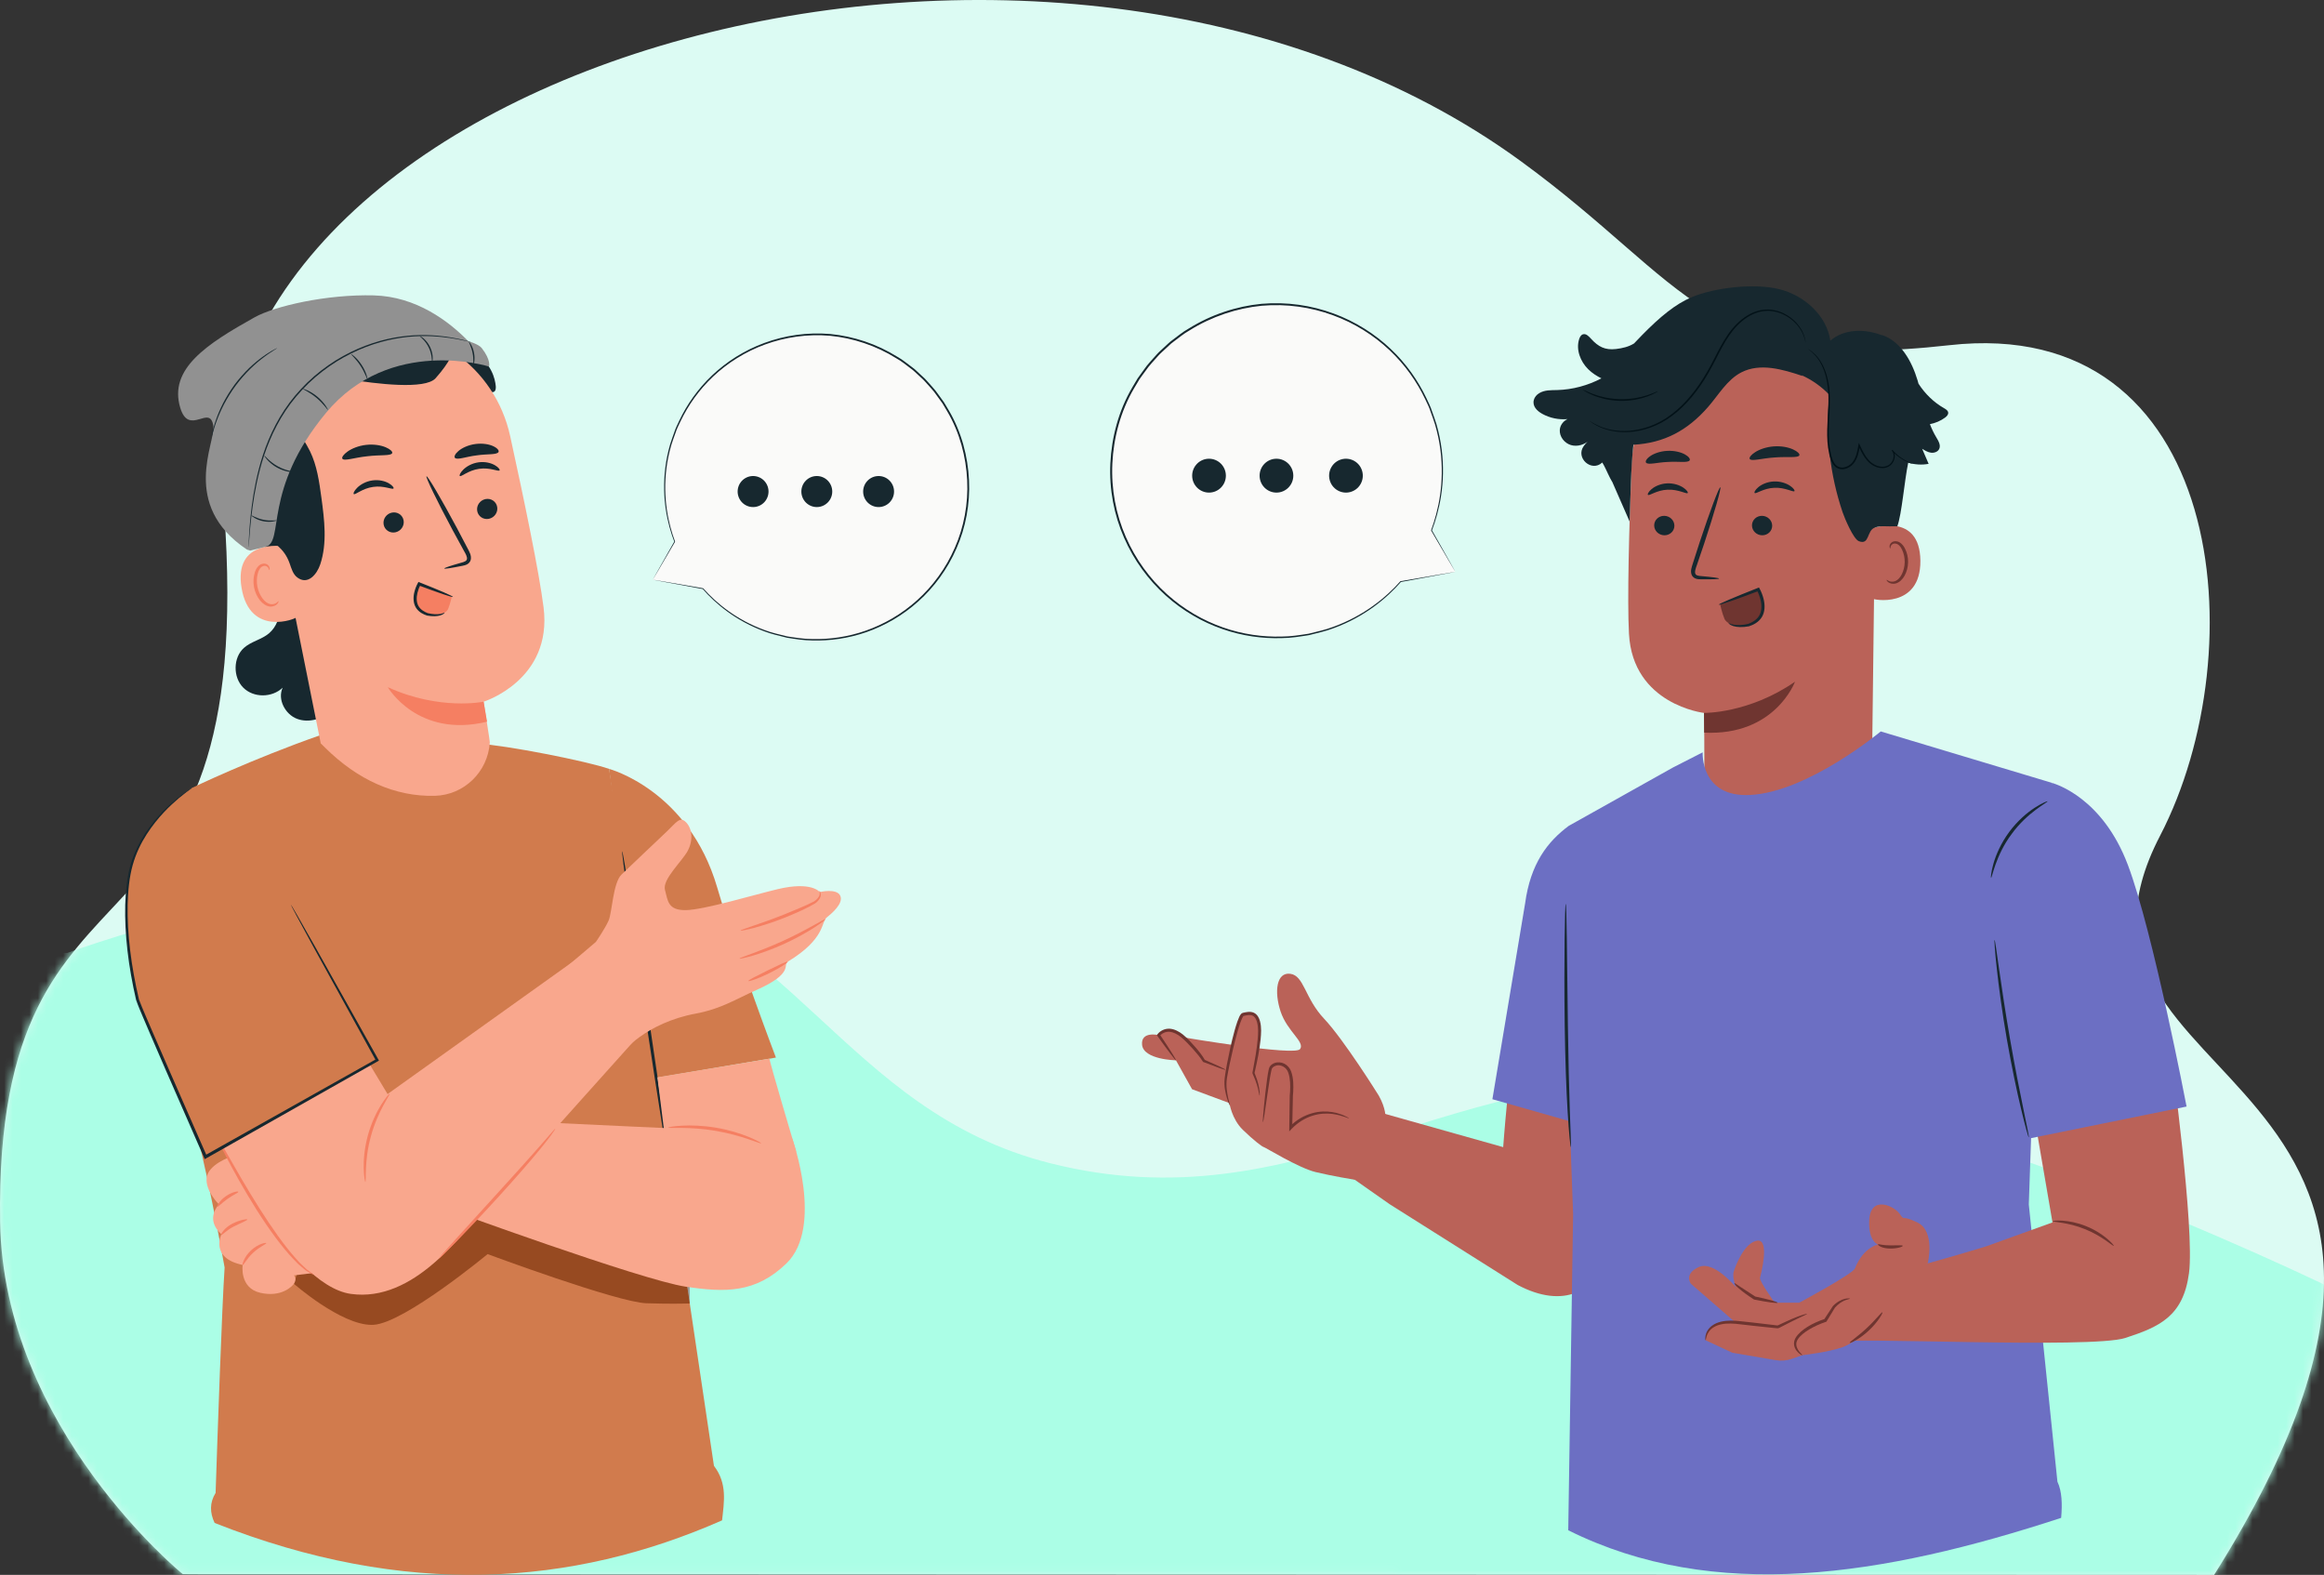 <svg width="276" height="187" viewBox="0 0 276 187" fill="none" xmlns="http://www.w3.org/2000/svg">
<rect x="0" y="0" width="276" height="187" fill="#333333" stroke="none"/>
<path d="M262.954 187L115.081 186.949L40.773 186.923L36.636 186.92L21.707 186.918C21.707 186.918 0.382 169.582 0.012 145.075C-0.716 96.785 30.893 118.536 26.599 60.336C22.68 7.229 125.059 -21.408 180.65 19.165C200.861 33.916 202.446 44.262 231.489 40.991C264.273 37.299 268.009 77.143 256.535 99.229C240.253 130.567 301.681 125.419 262.954 187Z" fill="#DCFBF3"/>
<mask id="mask0_4148_4220" style="mask-type:alpha" maskUnits="userSpaceOnUse" x="0" y="0" width="276" height="187">
<path d="M262.954 187L115.081 186.949L40.773 186.923L36.636 186.92L21.707 186.918C21.707 186.918 0.382 169.582 0.012 145.075C-0.716 96.785 30.893 118.536 26.599 60.336C22.68 7.229 125.059 -21.408 180.65 19.165C200.861 33.916 202.446 44.262 231.489 40.991C264.273 37.299 268.009 77.143 256.535 99.229C240.253 130.567 301.681 125.419 262.954 187Z" fill="#CEF7F3"/>
</mask>
<g mask="url(#mask0_4148_4220)">
<path d="M69 104.125C45.338 99.566 7.962 113.156 7.962 113.156H-5.308V187H279.185V154.062C279.185 154.062 234.394 131.69 203.285 128.562C172.536 125.472 154.7 145.673 124.731 138.125C100.013 131.9 94.029 108.947 69 104.125Z" fill="#ABFEE6"/>
</g>
<path d="M172.84 67.899L166.343 69.06C164.009 71.71 160.941 73.763 157.325 74.861C146.924 78.02 135.942 72.095 132.795 61.629C129.647 51.162 135.527 40.116 145.927 36.958C156.328 33.799 167.31 39.724 170.458 50.191C171.772 54.561 171.507 59.031 170.001 62.986L170.008 62.978L172.84 67.899Z" fill="#FAFAF9"/>
<path d="M172.84 67.899C172.84 67.899 172.785 67.794 172.667 67.584C172.545 67.365 172.368 67.051 172.137 66.64C171.659 65.796 170.958 64.558 170.049 62.953L169.984 62.935L169.968 62.949L169.961 62.958L170.047 63.005C170.937 60.682 171.709 57.356 171.22 53.405C171.098 52.423 170.891 51.41 170.597 50.382C170.449 49.868 170.245 49.362 170.067 48.837C169.904 48.306 169.648 47.803 169.404 47.286C168.424 45.223 167.016 43.189 165.154 41.429C163.299 39.67 160.994 38.19 158.371 37.226C155.752 36.26 152.814 35.818 149.825 36.076C146.843 36.367 143.831 37.351 141.142 39.031C140.445 39.413 139.84 39.94 139.193 40.412C138.863 40.642 138.592 40.945 138.288 41.209C137.998 41.489 137.679 41.743 137.411 42.047C136.882 42.661 136.295 43.233 135.838 43.917C135.599 44.25 135.348 44.576 135.116 44.915C134.905 45.269 134.693 45.624 134.482 45.979C132.843 48.762 132.018 51.921 131.869 55.01C131.72 58.108 132.309 61.161 133.495 63.848C134.667 66.545 136.401 68.882 138.439 70.711C140.476 72.544 142.807 73.872 145.176 74.694C147.547 75.519 149.952 75.839 152.198 75.771C153.326 75.766 154.405 75.579 155.446 75.417C156.468 75.154 157.468 74.946 158.384 74.588C162.084 73.23 164.703 71.019 166.381 69.094L166.351 69.111C168.468 68.719 170.094 68.417 171.2 68.212C171.738 68.111 172.148 68.034 172.432 67.98C172.706 67.928 172.84 67.899 172.84 67.899C172.84 67.899 172.69 67.92 172.407 67.967C172.119 68.015 171.704 68.087 171.158 68.179C170.057 68.368 168.439 68.646 166.333 69.009L166.304 69.025C164.619 70.926 162.006 73.107 158.33 74.439C157.42 74.789 156.426 74.991 155.413 75.249C154.38 75.406 153.311 75.588 152.193 75.588C149.967 75.648 147.587 75.326 145.241 74.503C142.899 73.684 140.595 72.365 138.583 70.548C136.572 68.737 134.861 66.423 133.705 63.757C132.536 61.098 131.956 58.08 132.105 55.02C132.254 51.969 133.069 48.848 134.689 46.099C134.898 45.747 135.106 45.397 135.315 45.047C135.544 44.712 135.792 44.39 136.029 44.062C136.479 43.385 137.061 42.821 137.583 42.213C137.848 41.913 138.162 41.662 138.448 41.386C138.749 41.124 139.016 40.825 139.341 40.598C139.982 40.132 140.578 39.609 141.267 39.232C143.922 37.571 146.898 36.596 149.846 36.304C152.8 36.046 155.704 36.479 158.296 37.43C160.893 38.378 163.177 39.838 165.018 41.575C166.865 43.312 168.265 45.323 169.243 47.364C169.487 47.876 169.742 48.374 169.905 48.899C170.084 49.419 170.288 49.919 170.436 50.429C170.732 51.447 170.943 52.451 171.066 53.425C171.569 57.342 170.822 60.651 169.956 62.969L169.984 63.032L170.041 63.015L170.047 63.006L169.966 63.002C170.889 64.581 171.602 65.799 172.088 66.63C172.33 67.041 172.515 67.355 172.644 67.573C172.77 67.787 172.84 67.899 172.84 67.899Z" fill="#17282F"/>
<path d="M145.585 56.482C145.585 55.371 144.689 54.47 143.584 54.47C142.479 54.47 141.583 55.371 141.583 56.482C141.583 57.592 142.479 58.492 143.584 58.492C144.689 58.492 145.585 57.592 145.585 56.482Z" fill="#17282F"/>
<path d="M153.593 56.482C153.593 55.371 152.697 54.47 151.591 54.47C150.487 54.47 149.591 55.371 149.591 56.482C149.591 57.592 150.487 58.492 151.591 58.492C152.697 58.492 153.593 57.592 153.593 56.482Z" fill="#17282F"/>
<path d="M161.58 57.487C162.133 56.525 161.805 55.295 160.847 54.74C159.89 54.185 158.666 54.514 158.114 55.476C157.562 56.438 157.889 57.668 158.847 58.223C159.803 58.778 161.027 58.449 161.58 57.487Z" fill="#17282F"/>
<path d="M222.307 91.863L222.737 56.471C223.129 47.67 218.36 40.105 209.595 39.955L208.784 39.988C200.625 40.328 194.089 46.904 193.77 55.104C193.472 62.734 193.24 71.168 193.458 75.246C193.91 83.687 202.369 84.652 202.369 84.652C202.388 84.652 202.421 89.79 202.416 92.271L200.442 98.066L207.357 96.373L222.307 91.863Z" fill="#BA6258"/>
<path d="M202.369 84.652C202.369 84.652 207.679 84.745 213.177 80.947C213.177 80.947 210.806 87.405 202.389 86.993L202.369 84.652Z" fill="#6F3530"/>
<path d="M196.453 62.391C196.457 63.028 196.998 63.551 197.66 63.56C198.322 63.568 198.857 63.058 198.852 62.42C198.849 61.783 198.309 61.26 197.647 61.251C196.984 61.243 196.45 61.753 196.453 62.391Z" fill="#17282F"/>
<path d="M195.71 58.76C195.865 58.911 196.747 58.197 198.038 58.147C199.328 58.078 200.303 58.706 200.437 58.541C200.502 58.469 200.339 58.19 199.914 57.906C199.496 57.622 198.79 57.358 197.986 57.395C197.182 57.434 196.518 57.759 196.141 58.08C195.757 58.402 195.634 58.692 195.71 58.76Z" fill="#17282F"/>
<path d="M208.066 62.391C208.07 63.029 208.61 63.551 209.274 63.56C209.935 63.568 210.47 63.058 210.466 62.42C210.462 61.783 209.921 61.26 209.26 61.251C208.597 61.243 208.062 61.753 208.066 62.391Z" fill="#17282F"/>
<path d="M208.382 58.535C208.537 58.687 209.42 57.973 210.71 57.922C212 57.854 212.975 58.482 213.109 58.317C213.175 58.244 213.013 57.966 212.586 57.682C212.168 57.397 211.463 57.134 210.658 57.17C209.854 57.209 209.19 57.534 208.813 57.855C208.43 58.178 208.306 58.468 208.382 58.535Z" fill="#17282F"/>
<path d="M204.159 68.7C204.162 68.626 203.353 68.52 202.046 68.407C201.715 68.387 201.4 68.334 201.335 68.11C201.247 67.874 201.371 67.511 201.515 67.119C201.792 66.304 202.082 65.45 202.386 64.554C203.593 60.905 204.452 57.91 204.305 57.862C204.158 57.814 203.062 60.734 201.855 64.383C201.565 65.283 201.289 66.141 201.025 66.96C200.916 67.343 200.719 67.779 200.907 68.269C201.006 68.512 201.256 68.682 201.47 68.731C201.684 68.787 201.869 68.783 202.033 68.786C203.345 68.802 204.157 68.774 204.159 68.7Z" fill="#17282F"/>
<path d="M207.797 54.493C207.986 54.817 209.225 54.416 210.749 54.32C212.272 54.193 213.555 54.408 213.696 54.06C213.756 53.895 213.486 53.608 212.938 53.361C212.395 53.115 211.567 52.938 210.653 53.005C209.741 53.073 208.947 53.367 208.445 53.69C207.938 54.014 207.713 54.338 207.797 54.493Z" fill="#17282F"/>
<path d="M195.494 54.946C195.771 55.234 196.815 54.9 198.079 54.852C199.342 54.767 200.421 54.988 200.659 54.673C200.763 54.52 200.587 54.229 200.112 53.963C199.643 53.697 198.866 53.49 197.996 53.536C197.128 53.582 196.382 53.869 195.95 54.183C195.511 54.498 195.372 54.805 195.494 54.946Z" fill="#17282F"/>
<path d="M222.308 62.753C222.448 62.684 228.012 60.797 228.065 66.579C228.119 72.36 222.332 71.222 222.321 71.056C222.309 70.89 222.308 62.753 222.308 62.753Z" fill="#BA6258"/>
<path d="M224.058 68.85C224.083 68.831 224.159 68.919 224.329 68.996C224.495 69.07 224.779 69.119 225.078 69.004C225.684 68.774 226.186 67.799 226.205 66.757C226.214 66.231 226.1 65.731 225.911 65.318C225.731 64.896 225.456 64.604 225.15 64.552C224.845 64.484 224.63 64.67 224.561 64.833C224.485 64.996 224.523 65.111 224.492 65.121C224.477 65.135 224.368 65.025 224.412 64.786C224.435 64.671 224.501 64.533 224.635 64.422C224.772 64.308 224.975 64.248 225.188 64.269C225.632 64.296 226.035 64.702 226.243 65.156C226.476 65.611 226.617 66.172 226.606 66.764C226.58 67.93 225.996 69.025 225.167 69.274C224.763 69.385 224.425 69.265 224.249 69.13C224.069 68.989 224.038 68.86 224.058 68.85Z" fill="#6F3530"/>
<path d="M182.158 47.497C182.245 47.156 182.489 46.873 182.789 46.691C183.444 46.291 184.203 46.335 184.937 46.315C186.762 46.264 188.568 45.775 190.186 44.926C189.615 44.644 189.081 44.298 188.625 43.851C187.685 42.93 187.135 41.508 187.546 40.255C187.623 40.019 187.756 39.773 187.991 39.697C188.363 39.578 188.695 39.943 188.959 40.232C189.826 41.185 190.622 41.588 191.899 41.444C192.692 41.355 193.459 41.167 194.079 40.769L194.15 40.688C194.445 40.374 194.734 40.075 195.019 39.784L195.021 39.782L195.02 39.783C197.16 37.601 199.004 36.085 200.911 35.288C203.708 34.119 208.4 33.605 211.337 34.344C214.275 35.083 216.931 37.441 217.373 40.451C218.999 39.037 221.465 39.02 223.474 39.805L223.525 39.783C225.761 40.556 227.054 42.907 227.737 45.182C227.774 45.307 227.807 45.432 227.842 45.558C228.609 46.749 229.644 47.766 230.873 48.466C231.09 48.59 231.338 48.742 231.368 48.99C231.396 49.236 231.191 49.443 230.992 49.59C230.462 49.98 229.843 50.241 229.198 50.364C229.407 50.904 229.652 51.428 229.954 51.928C230.21 52.354 230.515 52.863 230.3 53.311C230.134 53.657 229.7 53.803 229.321 53.753C228.942 53.7 228.605 53.494 228.279 53.293C228.534 53.888 228.789 54.483 229.045 55.078C228.241 55.228 227.405 55.173 226.62 54.943C226.171 57.084 225.86 61.041 225.329 62.494C223.803 62.539 223.429 62.376 222.662 62.642C221.67 62.986 222.07 64.754 220.767 64.265C220.105 64.016 219.064 61.513 218.835 60.841C217.318 56.374 216.778 51.577 217.254 46.883C216.32 45.905 215.197 45.109 213.967 44.555L214.067 44.644C211.706 43.85 209.036 43.073 206.817 44.208C205.095 45.089 204.098 46.905 202.82 48.361C200.398 51.119 197.637 52.608 193.983 52.809C193.681 55.365 193.631 59.54 193.533 61.923L191.456 57.179L191.455 57.198C191.288 56.92 191.149 56.64 191.016 56.36L190.97 56.275V56.264C190.758 55.814 190.555 55.362 190.288 54.917L190.266 54.938C188.995 56.09 187.083 54.371 188.08 52.973C188.277 52.695 188.515 52.447 188.788 52.241C188.207 52.801 187.335 53.077 186.563 52.848C185.79 52.618 185.184 51.844 185.242 51.036C185.282 50.485 185.667 49.988 186.16 49.766C185.123 49.858 184.06 49.643 183.15 49.135C182.554 48.801 181.965 48.249 182.158 47.497Z" fill="#17282F"/>
<path d="M214.734 41.453C214.717 41.475 215.089 41.672 215.587 42.219C216.081 42.764 216.639 43.715 216.911 45.014C217.051 45.659 217.142 46.383 217.151 47.162C217.163 47.941 217.111 48.777 217.061 49.657C217.015 50.536 216.962 51.466 217.029 52.432C217.063 52.914 217.126 53.404 217.236 53.893C217.348 54.374 217.479 54.896 217.846 55.307C218.138 55.641 218.622 55.786 219.038 55.694C219.459 55.615 219.83 55.386 220.101 55.075C220.635 54.434 220.762 53.626 220.888 52.915L220.711 52.938C221.007 53.573 221.311 54.2 221.756 54.699C222.193 55.201 222.796 55.529 223.404 55.577C223.707 55.601 224.012 55.548 224.271 55.414C224.534 55.281 224.724 55.058 224.853 54.824C224.977 54.584 225.04 54.323 225.024 54.071C225.006 53.82 224.907 53.584 224.746 53.417L224.658 53.497C225.315 54.233 226.006 54.625 226.482 54.84C226.722 54.948 226.915 55.012 227.044 55.053C227.176 55.091 227.244 55.106 227.246 55.101C227.248 55.095 227.182 55.069 227.055 55.022C226.93 54.971 226.743 54.898 226.509 54.782C226.047 54.551 225.378 54.149 224.748 53.418L224.659 53.499C224.946 53.798 224.968 54.327 224.729 54.756C224.609 54.967 224.434 55.166 224.202 55.279C223.971 55.395 223.694 55.442 223.417 55.416C222.858 55.367 222.297 55.059 221.887 54.582C221.467 54.106 221.173 53.494 220.881 52.859L220.757 52.589L220.704 52.883C220.578 53.593 220.443 54.369 219.955 54.947C219.713 55.225 219.372 55.432 219.004 55.501C218.636 55.577 218.245 55.459 217.99 55.172C217.67 54.817 217.534 54.323 217.426 53.85C217.319 53.372 217.256 52.893 217.222 52.418C217.153 51.469 217.2 50.546 217.242 49.666C217.287 48.787 217.334 47.948 217.314 47.158C217.298 46.37 217.198 45.637 217.047 44.983C216.753 43.667 216.163 42.704 215.644 42.167C215.119 41.627 214.734 41.453 214.734 41.453Z" fill="#021117"/>
<path d="M188.781 49.984L188.849 50.041C188.906 50.082 188.976 50.132 189.061 50.192C189.153 50.26 189.271 50.34 189.42 50.419C189.566 50.501 189.733 50.601 189.935 50.683C190.721 51.048 191.98 51.405 193.547 51.294C195.099 51.188 196.957 50.614 198.607 49.35C200.275 48.115 201.731 46.307 202.915 44.243C203.516 43.212 204.003 42.156 204.542 41.179C205.078 40.202 205.672 39.298 206.394 38.582C207.109 37.862 207.942 37.325 208.804 37.074C209.233 36.94 209.667 36.907 210.081 36.911C210.497 36.928 210.892 37.009 211.255 37.124C211.984 37.36 212.574 37.757 213.023 38.166C213.473 38.579 213.777 39.017 213.987 39.394C214.379 40.167 214.406 40.667 214.436 40.658L214.429 40.569C214.417 40.499 214.403 40.414 214.386 40.31C214.342 40.084 214.241 39.757 214.055 39.358C213.852 38.97 213.551 38.515 213.098 38.085C212.646 37.658 212.047 37.243 211.299 36.992C210.925 36.868 210.519 36.781 210.088 36.759C209.659 36.749 209.204 36.782 208.759 36.916C207.864 37.17 207.001 37.719 206.267 38.452C205.523 39.182 204.916 40.102 204.373 41.085C203.828 42.069 203.34 43.122 202.745 44.144C201.57 46.193 200.135 47.98 198.499 49.203C196.879 50.456 195.065 51.031 193.536 51.154C191.996 51.281 190.753 50.951 189.966 50.613C189.174 50.268 188.796 49.959 188.781 49.984Z" fill="#021117"/>
<path d="M187.972 46.274C187.966 46.286 188.074 46.36 188.277 46.482C188.478 46.608 188.785 46.764 189.176 46.928C189.567 47.096 190.05 47.251 190.598 47.379C191.146 47.497 191.761 47.583 192.41 47.6C193.06 47.61 193.678 47.55 194.231 47.455C194.784 47.349 195.272 47.214 195.67 47.063C196.067 46.915 196.381 46.773 196.586 46.654C196.794 46.54 196.905 46.472 196.899 46.46C196.882 46.426 196.42 46.672 195.625 46.931C195.228 47.063 194.744 47.182 194.2 47.275C193.656 47.358 193.051 47.412 192.414 47.402C191.778 47.386 191.176 47.307 190.635 47.201C190.097 47.084 189.617 46.947 189.227 46.798C188.442 46.506 187.99 46.241 187.972 46.274Z" fill="#021117"/>
<path d="M204.28 71.736C204.381 71.736 208.815 69.992 208.815 69.992C208.815 69.992 210.101 72.569 208.546 73.754C206.991 74.939 205.103 74.192 204.802 73.485C204.5 72.779 204.28 71.736 204.28 71.736Z" fill="#6F3530"/>
<path d="M205.279 73.981C205.303 73.948 205.489 74.112 205.902 74.179C206.305 74.255 206.926 74.245 207.636 74.076L207.625 74.08C208.091 73.898 208.614 73.619 208.921 73.109C209.227 72.603 209.255 71.905 209.085 71.231C208.987 70.825 208.835 70.427 208.655 70.084L208.881 70.165C207.536 70.674 206.352 71.105 205.5 71.398C204.648 71.691 204.129 71.846 204.113 71.804C204.096 71.761 204.586 71.527 205.414 71.173C206.243 70.819 207.41 70.345 208.749 69.819L208.899 69.76L208.975 69.9C209.185 70.288 209.341 70.697 209.45 71.143C209.634 71.87 209.608 72.685 209.225 73.295C208.837 73.905 208.225 74.194 207.717 74.364L207.71 74.367L207.705 74.367C206.936 74.513 206.292 74.477 205.861 74.344C205.425 74.218 205.261 73.991 205.279 73.981Z" fill="#17282F"/>
<path d="M165.058 143.004L180.239 152.578C185.709 155.48 189.667 153.38 190.985 148.73L190.846 131.696C190.846 131.696 181.213 126.541 179.741 126.317C179.253 126.242 178.52 136.212 178.52 136.212L163.905 132.099L160.212 139.607L165.058 143.004Z" fill="#BA6258"/>
<path d="M163.741 130.091C163.646 129.927 159.563 123.409 157.253 120.966C154.943 118.522 154.883 115.852 153.242 115.63C151.601 115.407 151.297 117.728 152.086 120.11C152.877 122.492 155.004 123.714 154.396 124.569C153.788 125.424 140.633 123.193 140.633 123.193C140.633 123.193 138.931 121.446 137.594 122.912C137.594 122.912 135.473 122.404 135.635 124.06C135.809 125.833 139.66 125.905 139.66 125.905L141.569 129.335L146.009 130.983C146.009 130.983 146.279 132.876 147.602 134.159C148.926 135.442 149.899 136.168 150.081 136.202C150.263 136.236 154.214 138.679 156.22 139.168C158.225 139.656 160.9 140.084 160.9 140.084L164.546 132.754C164.546 132.754 164.623 131.635 163.741 130.091Z" fill="#BA6258"/>
<path d="M146.058 131.232C146.058 131.232 145.399 129.578 145.559 128.177C145.717 126.776 147.032 120.573 147.629 120.453C148.226 120.333 149.262 119.973 149.54 121.653C149.819 123.335 148.864 127.309 148.864 127.403C148.864 127.497 149.483 128.618 149.592 130.098" fill="#BA6258"/>
<path d="M149.591 130.098C149.56 130.101 149.531 129.786 149.394 129.238C149.326 128.964 149.228 128.634 149.086 128.261C149.015 128.074 148.932 127.878 148.838 127.67L148.766 127.505C148.721 127.429 148.754 127.297 148.762 127.262C148.784 127.142 148.808 127.02 148.832 126.895C149.021 125.898 149.246 124.706 149.365 123.378C149.416 122.718 149.465 122.008 149.282 121.347C149.189 121.022 149.023 120.714 148.749 120.595C148.472 120.469 148.115 120.538 147.739 120.623C147.669 120.591 147.583 120.773 147.503 120.93C147.427 121.094 147.36 121.268 147.299 121.443C147.175 121.794 147.068 122.148 146.968 122.497C146.768 123.198 146.598 123.881 146.442 124.534C146.135 125.84 145.878 127.026 145.712 128.022C145.56 129.003 145.751 129.823 145.86 130.371C145.984 130.923 146.083 131.222 146.057 131.232C146.034 131.241 145.889 130.957 145.719 130.408C145.566 129.863 145.324 129.036 145.449 127.985C145.583 126.966 145.814 125.775 146.104 124.456C146.252 123.797 146.417 123.107 146.614 122.397C146.713 122.041 146.82 121.681 146.946 121.318C147.01 121.135 147.079 120.953 147.164 120.769C147.207 120.677 147.252 120.585 147.319 120.489L147.449 120.339L147.592 120.268L147.662 120.253C148.026 120.176 148.469 120.063 148.9 120.251C149.334 120.449 149.533 120.88 149.635 121.244C149.837 122.005 149.769 122.738 149.711 123.41C149.569 124.763 149.315 125.955 149.092 126.95C149.064 127.074 149.036 127.195 149.009 127.313C148.997 127.394 148.979 127.385 148.997 127.418L149.058 127.576C149.145 127.789 149.22 127.996 149.284 128.19C149.41 128.58 149.49 128.924 149.537 129.208C149.633 129.777 149.612 130.097 149.591 130.098Z" fill="#6F3530"/>
<path d="M160.212 132.78C160.187 132.847 159.49 132.444 158.193 132.263C157.548 132.19 156.748 132.206 155.898 132.474C155.054 132.727 154.151 133.255 153.424 134.016L153.109 134.344L153.115 133.897C153.133 132.716 153.151 131.432 153.171 130.088V130.084L153.172 130.069C153.183 129.938 153.195 129.797 153.206 129.656C153.25 128.864 153.235 128.058 153.001 127.382C152.794 126.716 152.06 126.334 151.479 126.554C151.337 126.604 151.209 126.685 151.123 126.786C151.035 126.875 151.014 127.017 150.972 127.181C150.9 127.499 150.848 127.82 150.796 128.127C150.703 128.74 150.616 129.314 150.534 129.849C150.388 130.846 150.266 131.683 150.167 132.349C150.076 132.938 150.008 133.267 149.978 133.26C149.957 133.254 149.975 132.928 150.022 132.332C150.071 131.736 150.152 130.876 150.271 129.815C150.331 129.284 150.4 128.703 150.488 128.079C150.534 127.767 150.58 127.445 150.649 127.109C150.664 127.026 150.691 126.937 150.713 126.849C150.742 126.751 150.797 126.65 150.863 126.569C150.997 126.406 151.174 126.297 151.362 126.226C151.739 126.089 152.179 126.119 152.549 126.313C152.912 126.506 153.213 126.855 153.346 127.251C153.618 128.032 153.623 128.854 153.582 129.68C153.569 129.829 153.557 129.977 153.546 130.114L153.547 130.095C153.518 131.438 153.491 132.722 153.466 133.903L153.159 133.785C153.969 132.957 154.91 132.442 155.813 132.19C156.717 131.929 157.558 131.942 158.223 132.05C158.557 132.106 158.851 132.172 159.099 132.267C159.352 132.343 159.56 132.423 159.722 132.51C160.05 132.668 160.221 132.761 160.212 132.78Z" fill="#6F3530"/>
<path d="M145.533 127.02C145.51 127.078 144.486 126.716 142.916 126.107L142.871 126.09L142.839 126.036C142.569 125.593 142.166 125.109 141.729 124.616C141.284 124.131 140.797 123.586 140.246 123.136C139.823 122.798 139.349 122.553 138.882 122.516C138.421 122.483 137.978 122.706 137.73 123.009L137.731 122.817C138.334 123.718 138.831 124.48 139.171 125.022C139.51 125.563 139.69 125.884 139.661 125.905C139.631 125.926 139.394 125.643 139.009 125.134C138.623 124.626 138.086 123.891 137.457 123.007L137.387 122.909L137.459 122.814C137.778 122.395 138.314 122.124 138.902 122.149C139.483 122.188 140.021 122.476 140.477 122.838C141.081 123.333 141.547 123.872 141.997 124.379C142.437 124.897 142.822 125.381 143.108 125.896L143.031 125.825C144.575 126.498 145.557 126.962 145.533 127.02Z" fill="#6F3530"/>
<path d="M186.302 98.066C183.795 99.93 181.762 102.532 181.119 107.298L177.238 130.524L188.289 133.669L192.115 107.267L186.302 98.066Z" fill="#6C6FC3"/>
<path d="M198.674 91.14L186.302 98.066C185.262 105.003 186.824 144.16 186.824 144.16L186.246 181.706C203.592 190.333 223.584 187.177 244.784 180.233C244.925 178.607 244.89 177.098 244.34 175.932L240.942 143.02C240.942 143.02 241.819 117.584 241.819 117.108C241.819 116.632 243.716 92.965 243.716 92.965L223.358 86.852C223.358 86.852 214.726 94.051 207.839 94.397C201.9 94.694 202.213 89.333 202.213 89.333L198.674 91.14Z" fill="#6C6FC3"/>
<path d="M185.945 107.325C185.971 107.325 185.996 107.73 186.019 108.461C186.035 109.26 186.055 110.302 186.081 111.558C186.112 114.237 186.156 117.816 186.203 121.771C186.26 125.76 186.345 129.369 186.437 131.981C186.481 133.235 186.518 134.276 186.546 135.074C186.572 135.805 186.575 136.209 186.549 136.212C186.523 136.213 186.471 135.812 186.401 135.083C186.331 134.355 186.247 133.299 186.171 131.993C186.011 129.382 185.884 125.768 185.827 121.776C185.771 117.785 185.785 114.173 185.814 111.558C185.838 110.302 185.858 109.26 185.872 108.461C185.894 107.73 185.919 107.325 185.945 107.325Z" fill="#17282F"/>
<path d="M220.293 150.617C220.032 151.283 213.671 154.688 213.671 154.688H210.771C210.771 154.688 208.91 152.103 209.019 151.717C209.129 151.333 210.224 147.098 208.692 147.317C207.159 147.537 206.119 150.279 205.9 150.998C205.681 151.717 206.174 152.872 206.174 152.872C206.174 152.872 203.547 149.628 201.741 150.453C199.935 151.278 200.81 152.433 200.81 152.433L206.064 156.997C206.064 156.997 202.507 156.558 202.562 159.143L205.736 160.627L210.912 161.51C211.538 161.616 212.18 161.563 212.78 161.356L214.046 160.917C214.046 160.917 217.119 160.572 218.816 159.968C220.513 159.363 222.293 157.378 222.293 157.378L228.94 150.013C228.94 150.013 229.871 146.217 227.737 145.173C225.602 144.128 226.314 145.117 225.602 144.128C224.891 143.137 222.134 141.918 221.99 144.898C221.879 147.206 222.866 147.758 223.03 147.758C223.194 147.758 221.333 147.978 220.293 150.617Z" fill="#BA6258"/>
<path d="M211.118 154.688C211.097 154.788 209.864 154.621 208.342 154.314L208.307 154.306L208.278 154.287L208.198 154.235C206.858 153.372 205.845 152.483 205.994 152.348C206.025 152.342 206.251 152.524 206.697 152.808C207.306 153.204 207.837 153.549 208.403 153.918L208.481 153.97L208.417 153.943C209.938 154.258 211.138 154.588 211.118 154.688Z" fill="#6F3530"/>
<path d="M219.708 154.203C219.71 154.242 219.492 154.259 219.144 154.39C218.805 154.524 218.323 154.803 217.911 155.282L217.924 155.266C217.616 155.77 217.285 156.312 216.937 156.884L216.903 156.94L216.835 156.963C216.498 157.074 216.137 157.216 215.783 157.378C215.135 157.672 214.548 158.017 214.083 158.406C213.616 158.795 213.284 159.239 213.331 159.672C213.361 160.099 213.616 160.41 213.777 160.603C213.95 160.797 214.061 160.895 214.046 160.917C214.033 160.938 213.891 160.881 213.675 160.709C213.477 160.535 213.15 160.237 213.067 159.699C213.03 159.435 213.088 159.126 213.244 158.861C213.404 158.597 213.613 158.362 213.856 158.144C214.344 157.708 214.956 157.339 215.628 157.034C215.998 156.865 216.362 156.723 216.729 156.609L216.627 156.687C216.994 156.127 217.342 155.595 217.666 155.101L217.674 155.089L217.677 155.085C218.173 154.565 218.706 154.32 219.092 154.223C219.483 154.134 219.709 154.179 219.708 154.203Z" fill="#6F3530"/>
<path d="M223.03 147.758C223.06 147.709 223.219 147.758 223.472 147.801C223.728 147.844 224.083 147.876 224.484 147.878C225.287 147.887 225.953 147.826 225.974 147.931C225.996 148.029 225.338 148.264 224.48 148.256C224.053 148.253 223.661 148.174 223.396 148.057C223.129 147.937 223.004 147.797 223.03 147.758Z" fill="#6F3530"/>
<path d="M228.94 150.013C228.94 150.013 232.365 149.071 235.895 147.987L243.756 145.152L241.315 130.951L257.823 125.142C257.823 125.142 260.664 145.886 259.967 151.166C259.285 156.331 256.421 157.557 252.408 158.87C248.395 160.183 219.02 158.719 218.61 159.354C218.198 159.99 222.612 153.518 222.612 153.518L228.94 150.013Z" fill="#BA6258"/>
<path d="M223.556 155.826C223.641 155.875 223.047 156.963 221.941 157.989C220.84 159.022 219.716 159.534 219.674 159.447C219.619 159.35 220.623 158.709 221.685 157.711C222.754 156.722 223.465 155.764 223.556 155.826Z" fill="#6F3530"/>
<path d="M251.032 147.931C250.955 148.022 249.648 146.757 247.615 145.951C245.592 145.119 243.779 145.123 243.786 145.004C243.763 144.914 245.648 144.737 247.755 145.601C249.871 146.443 251.109 147.882 251.032 147.931Z" fill="#6F3530"/>
<path d="M214.606 156.013C214.623 156.064 213.919 156.344 212.826 156.895C212.543 157.04 212.245 157.191 211.933 157.35C211.77 157.433 211.603 157.518 211.434 157.605L211.299 157.67L211.223 157.703L211.091 157.726L210.792 157.697C209.967 157.61 209.085 157.517 208.159 157.42C207.693 157.367 207.238 157.315 206.796 157.265C206.355 157.209 205.931 157.159 205.541 157.158C204.754 157.144 204.037 157.275 203.544 157.584C203.035 157.875 202.8 158.322 202.694 158.631C202.592 158.949 202.589 159.142 202.562 159.143C202.538 159.146 202.488 158.949 202.553 158.594C202.619 158.252 202.845 157.72 203.4 157.36C203.94 156.981 204.713 156.815 205.542 156.81C205.965 156.802 206.388 156.846 206.824 156.896C207.264 156.944 207.715 156.992 208.179 157.042C209.099 157.15 209.975 157.253 210.793 157.349L211.091 157.386C211.073 157.407 211.225 157.334 211.291 157.305C211.463 157.225 211.632 157.145 211.797 157.069C212.117 156.923 212.423 156.785 212.714 156.653C213.847 156.159 214.592 155.965 214.606 156.013Z" fill="#6F3530"/>
<path d="M243.716 92.965C244.191 93.124 249.704 94.757 252.707 102.699C255.71 110.641 259.679 131.393 259.679 131.393L240.851 135.215L238.026 109.503L243.716 92.965Z" fill="#6C6FC3"/>
<path d="M236.876 111.613C236.902 111.611 236.964 111.939 237.052 112.535C237.148 113.206 237.269 114.052 237.413 115.059C237.714 117.191 238.151 120.131 238.711 123.367C239.273 126.602 239.852 129.518 240.286 131.627C240.49 132.623 240.661 133.46 240.797 134.125C240.914 134.715 240.966 135.045 240.942 135.051C240.917 135.057 240.815 134.739 240.654 134.158C240.492 133.578 240.277 132.732 240.026 131.685C239.525 129.588 238.904 126.674 238.34 123.431C237.779 120.189 237.383 117.236 237.149 115.093C237.032 114.021 236.949 113.153 236.907 112.551C236.863 111.949 236.85 111.616 236.876 111.613Z" fill="#17282F"/>
<path d="M243.171 95.146C243.248 95.249 240.81 96.41 238.912 99.02C236.976 101.603 236.577 104.284 236.456 104.24C236.416 104.235 236.454 103.568 236.748 102.535C237.039 101.504 237.636 100.12 238.61 98.795C239.589 97.474 240.734 96.499 241.632 95.921C242.531 95.338 243.155 95.109 243.171 95.146Z" fill="#17282F"/>
<path d="M77.527 68.832L83.483 69.897C85.622 72.326 88.434 74.208 91.749 75.215C101.282 78.11 111.349 72.679 114.234 63.085C117.119 53.491 111.729 43.367 102.195 40.471C92.663 37.576 82.596 43.007 79.711 52.601C78.506 56.607 78.749 60.704 80.129 64.33L80.124 64.322L77.527 68.832Z" fill="#FAFAF9"/>
<path d="M77.527 68.832C77.527 68.832 77.577 68.737 77.686 68.543C77.798 68.343 77.96 68.055 78.171 67.679C78.61 66.905 79.252 65.77 80.085 64.299L80.145 64.282L80.16 64.296L80.165 64.304L80.088 64.346C79.272 62.217 78.563 59.169 79.013 55.548C79.123 54.647 79.314 53.718 79.583 52.776C79.719 52.305 79.906 51.842 80.069 51.361C80.219 50.874 80.453 50.413 80.677 49.938C81.575 48.047 82.866 46.183 84.572 44.57C86.273 42.957 88.385 41.601 90.79 40.718C93.19 39.832 95.883 39.427 98.623 39.663C101.356 39.93 104.117 40.832 106.582 42.372C107.221 42.722 107.776 43.206 108.369 43.638C108.672 43.849 108.919 44.126 109.198 44.369C109.464 44.626 109.755 44.858 110.001 45.136C110.486 45.699 111.025 46.224 111.443 46.851C111.663 47.156 111.893 47.455 112.106 47.765C112.299 48.09 112.492 48.415 112.686 48.741C114.188 51.291 114.945 54.187 115.081 57.019C115.218 59.858 114.678 62.656 113.591 65.12C112.517 67.592 110.927 69.734 109.06 71.41C107.193 73.09 105.056 74.308 102.885 75.061C100.711 75.818 98.507 76.11 96.448 76.048C95.414 76.044 94.425 75.872 93.47 75.724C92.534 75.483 91.618 75.292 90.778 74.964C87.386 73.719 84.985 71.692 83.447 69.928L83.474 69.944C81.534 69.584 80.043 69.308 79.031 69.12C78.537 69.027 78.161 68.956 77.901 68.906C77.649 68.859 77.527 68.832 77.527 68.832C77.527 68.832 77.665 68.852 77.924 68.895C78.187 68.94 78.569 69.004 79.07 69.089C80.077 69.263 81.56 69.517 83.491 69.85L83.518 69.865C85.062 71.607 87.458 73.606 90.828 74.827C91.662 75.149 92.572 75.334 93.501 75.57C94.448 75.713 95.428 75.88 96.453 75.881C98.493 75.936 100.674 75.64 102.824 74.885C104.971 74.135 107.083 72.926 108.927 71.261C110.771 69.601 112.339 67.48 113.398 65.036C114.471 62.599 115.002 59.832 114.865 57.028C114.728 54.231 113.981 51.37 112.497 48.851C112.305 48.529 112.114 48.207 111.923 47.886C111.713 47.579 111.486 47.284 111.269 46.983C110.856 46.363 110.323 45.845 109.845 45.289C109.601 45.013 109.313 44.784 109.051 44.531C108.776 44.291 108.531 44.016 108.233 43.808C107.646 43.381 107.098 42.902 106.467 42.556C104.034 41.034 101.305 40.139 98.603 39.873C95.896 39.636 93.233 40.033 90.858 40.904C88.478 41.773 86.385 43.112 84.697 44.704C83.004 46.296 81.721 48.139 80.824 50.01C80.601 50.48 80.367 50.935 80.217 51.417C80.054 51.893 79.867 52.352 79.73 52.819C79.459 53.752 79.267 54.673 79.153 55.566C78.692 59.156 79.377 62.189 80.171 64.314L80.145 64.372L80.093 64.356L80.087 64.348L80.162 64.344C79.315 65.792 78.662 66.907 78.216 67.669C77.995 68.046 77.825 68.334 77.707 68.534C77.592 68.73 77.527 68.832 77.527 68.832Z" fill="#17282F"/>
<path d="M102.509 58.367C102.509 57.349 103.33 56.524 104.343 56.524C105.356 56.524 106.178 57.349 106.178 58.367C106.178 59.385 105.356 60.21 104.343 60.21C103.33 60.21 102.509 59.385 102.509 58.367Z" fill="#17282F"/>
<path d="M95.17 58.367C95.17 57.349 95.991 56.524 97.004 56.524C98.017 56.524 98.838 57.349 98.838 58.367C98.838 59.385 98.017 60.21 97.004 60.21C95.991 60.21 95.17 59.385 95.17 58.367Z" fill="#17282F"/>
<path d="M87.849 59.289C87.342 58.407 87.643 57.28 88.52 56.771C89.397 56.262 90.519 56.564 91.025 57.445C91.531 58.327 91.231 59.454 90.354 59.964C89.477 60.472 88.355 60.17 87.849 59.289Z" fill="#17282F"/>
<path d="M72.344 91.302C72.344 91.302 81.779 93.808 85.172 105.367C87.619 113.703 92.148 125.578 92.148 125.578L76.855 128.16L72.344 91.302Z" fill="#D17B4D"/>
<path d="M22.843 93.537C22.843 93.537 29.834 90.166 38.079 87.281H40.706L56.583 88.285C60.149 88.486 69.746 90.39 72.344 91.302C72.344 91.302 76.878 121.016 77.768 126.906C78.729 133.273 79.69 139.827 79.69 139.827L84.788 174.054C86.403 176.165 85.986 178.35 85.754 180.529C67.965 188.357 48.192 189.808 25.49 180.837C24.914 179.624 24.884 178.433 25.606 177.271C25.838 170.306 26.361 155.165 26.675 150.504C26.675 150.504 24.174 136.35 22.349 130.919C20.169 124.435 16.515 114.009 16.516 108.658C16.517 103.729 22.843 93.537 22.843 93.537Z" fill="#D17B4D"/>
<path d="M81.906 154.705L80.645 146.247L81.906 146.653V154.705Z" fill="#979999"/>
<path d="M44.135 157.317C40.461 157.317 34.898 152.434 34.898 152.434L38.039 142.407L59.025 139.29L80.646 146.247L81.906 154.705V154.773C81.906 154.773 81.276 154.803 80 154.803C79.188 154.803 78.115 154.791 76.779 154.751C73.339 154.649 57.906 148.913 57.906 148.913C57.906 148.913 48.022 157.106 44.355 157.311C44.282 157.315 44.209 157.317 44.135 157.317Z" fill="#974A21"/>
<path d="M73.888 101.079C73.99 101.064 75.372 109.697 76.974 120.359C78.576 131.025 79.792 139.681 79.69 139.697C79.587 139.713 78.205 131.081 76.603 120.415C75.001 109.753 73.785 101.094 73.888 101.079Z" fill="#17282F"/>
<path d="M27.459 137.324C27.313 137.378 24.704 138.293 24.54 139.864C24.375 141.435 25.999 143.006 25.999 143.006C25.999 143.006 24.269 144.743 26.297 146.562C26.297 146.562 24.869 149.374 28.819 150.201C28.819 150.201 28.402 152.93 30.914 153.509C33.427 154.087 34.723 152.719 34.908 152.434C35.312 151.807 34.911 151.441 34.911 151.441L39.598 150.862C39.598 150.862 50.048 149.705 51.2 148.629C52.352 147.555 50.624 137.821 48.65 137.312C46.674 136.805 30.541 136.19 27.459 137.324Z" fill="#F9A78D"/>
<path d="M31.618 147.611C31.653 147.717 30.832 148.027 30.069 148.749C29.295 149.459 28.926 150.258 28.823 150.215C28.728 150.194 28.967 149.254 29.814 148.472C30.654 147.682 31.605 147.514 31.618 147.611Z" fill="#F57F62"/>
<path d="M29.369 144.799C29.409 144.911 28.624 145.199 27.749 145.644C26.871 146.088 26.352 146.718 26.262 146.653C26.172 146.61 26.612 145.8 27.573 145.31C28.515 144.834 29.342 144.716 29.369 144.799Z" fill="#F57F62"/>
<path d="M28.305 141.518C28.334 141.623 27.693 141.876 27.018 142.36C26.338 142.837 25.886 143.359 25.797 143.296C25.712 143.245 26.059 142.574 26.802 142.052C27.541 141.524 28.286 141.42 28.305 141.518Z" fill="#F57F62"/>
<path d="M91.39 125.706C91.279 125.728 94.562 136.746 94.562 136.746L80.071 140.356L78.839 134.031L78.078 127.919L91.39 125.706Z" fill="#F9A78D"/>
<path d="M49.111 132.389C49.609 132.638 79.953 133.992 79.953 133.992C79.953 133.992 91.163 133.57 94.088 135.202C94.088 135.202 97.855 145.7 93.4 150.017C89.731 153.57 86.094 153.483 81.422 152.78C76.137 151.985 52.703 143.416 52.703 143.416L49.111 132.389Z" fill="#F9A78D"/>
<path d="M90.389 135.753C90.343 135.866 88.032 134.779 84.965 134.274C81.901 133.745 79.364 134.014 79.358 133.893C79.352 133.847 79.978 133.721 81.009 133.663C82.037 133.604 83.471 133.641 85.027 133.902C86.582 134.166 87.95 134.601 88.903 134.994C89.857 135.387 90.409 135.712 90.389 135.753Z" fill="#F57F62"/>
<path d="M70.767 111.845C70.767 111.845 71.868 110.254 72.283 109.298C72.698 108.342 72.794 104.833 73.812 103.846C74.829 102.858 77.975 99.89 79.171 98.752C80.367 97.615 80.748 96.894 81.484 97.65C82.221 98.405 82.34 99.8 81.662 101.051C80.983 102.301 78.63 104.433 78.974 105.676C79.317 106.92 79.285 108.089 81.423 108.07C83.56 108.051 89.467 106.269 92.356 105.58C96.409 104.613 97.347 105.925 97.347 105.925C97.347 105.925 99.367 105.445 99.786 106.358C100.206 107.27 98.781 108.465 98.156 108.965C97.531 109.465 98.031 111.484 93.55 114.192C92.963 114.546 94.313 115.567 89.869 117.54C87.336 118.664 85.619 119.795 82.711 120.334C76.551 121.48 73.883 125.042 73.883 125.042C73.744 125.049 65.112 116.648 66.714 115.288C68.005 114.191 70.767 111.845 70.767 111.845Z" fill="#F9A78D"/>
<path d="M97.322 105.797C97.33 105.786 97.477 105.908 97.483 106.224C97.492 106.542 97.243 106.958 96.816 107.262C95.926 107.801 94.682 108.362 93.257 108.94C91.834 109.507 90.509 109.923 89.54 110.181C88.571 110.437 87.959 110.544 87.947 110.496C87.918 110.387 90.296 109.717 93.118 108.589C94.518 108.023 95.814 107.479 96.666 107.041C97.071 106.79 97.305 106.465 97.337 106.212C97.377 105.958 97.287 105.81 97.322 105.797Z" fill="#F57F62"/>
<path d="M98.031 109.145C98.058 109.186 97.561 109.582 96.701 110.138C95.84 110.694 94.608 111.397 93.185 112.05C91.762 112.701 90.426 113.175 89.444 113.463C88.461 113.752 87.838 113.869 87.826 113.822C87.794 113.711 90.215 113.004 93.029 111.706C95.849 110.422 97.969 109.049 98.031 109.145Z" fill="#F57F62"/>
<path d="M88.879 116.482C88.842 116.387 89.879 115.867 91.164 115.232C92.452 114.604 93.499 114.103 93.551 114.192C93.604 114.283 92.626 114.939 91.328 115.572C90.035 116.212 88.918 116.582 88.879 116.482Z" fill="#F57F62"/>
<path d="M25.49 134.463C25.49 134.463 34.139 152.58 41.659 153.638C49.178 154.696 54.893 146.466 57.557 143.436C60.974 139.551 77.768 120.835 77.768 120.835L68.879 113.587L46.028 129.91L41.659 122.656L25.49 134.463Z" fill="#F9A78D"/>
<path d="M37.242 151.365C37.23 151.387 36.976 151.251 36.519 150.977C36.276 150.858 36.054 150.618 35.758 150.384C35.459 150.152 35.163 149.845 34.838 149.501C33.528 148.136 31.976 146.03 30.441 143.602C28.912 141.168 27.658 138.888 26.79 137.219C26.356 136.384 26.021 135.7 25.797 135.223C25.576 134.745 25.467 134.475 25.49 134.463C25.513 134.451 25.666 134.699 25.927 135.155C26.226 135.683 26.592 136.329 27.023 137.09C27.95 138.724 29.236 140.977 30.759 143.399C32.286 145.816 33.791 147.928 35.032 149.319C35.34 149.67 35.62 149.986 35.899 150.228C36.175 150.47 36.382 150.726 36.604 150.858C37.023 151.16 37.254 151.342 37.242 151.365Z" fill="#F57F62"/>
<path d="M65.943 134.031C65.964 134.047 65.805 134.29 65.499 134.718C65.19 135.144 64.728 135.747 64.13 136.47C62.942 137.923 61.238 139.874 59.313 141.989C57.387 144.103 55.608 145.983 54.303 147.328C53.65 148 53.116 148.538 52.74 148.903C52.364 149.269 52.147 149.462 52.128 149.443C52.109 149.425 52.291 149.198 52.634 148.802C53.036 148.35 53.529 147.796 54.109 147.145C55.43 145.694 57.142 143.814 59.035 141.733C60.959 139.621 62.691 137.701 63.928 136.297C64.501 135.64 64.987 135.082 65.385 134.627C65.724 134.229 65.922 134.015 65.943 134.031Z" fill="#F57F62"/>
<path d="M34.528 107.393C39.364 116.44 44.794 125.879 44.794 125.879L24.404 137.373C24.404 137.373 16.397 119.191 16.332 118.705C16.332 118.705 13.494 107.554 16.097 101.322C18.18 96.336 22.844 93.537 22.844 93.537" fill="#D17B4D"/>
<path d="M22.843 93.537C22.846 93.541 22.81 93.568 22.738 93.62C22.653 93.682 22.549 93.756 22.419 93.849C22.139 94.055 21.729 94.363 21.218 94.792C20.208 95.654 18.755 96.998 17.417 99.068C16.753 100.101 16.146 101.329 15.752 102.744C15.358 104.163 15.203 105.759 15.159 107.451C15.101 110.84 15.56 114.66 16.499 118.662L16.503 118.682C16.718 119.265 17.025 119.972 17.299 120.622C17.584 121.286 17.873 121.959 18.165 122.64C18.756 123.998 19.359 125.387 19.974 126.802C21.213 129.628 22.497 132.56 23.814 135.564C24.07 136.146 24.325 136.727 24.575 137.296L24.311 137.208C31.837 132.978 38.822 129.053 44.716 125.741L44.657 125.958C41.595 120.387 39.051 115.759 37.261 112.501C36.389 110.894 35.702 109.626 35.22 108.737C34.998 108.317 34.823 107.986 34.694 107.742C34.577 107.516 34.521 107.397 34.528 107.393C34.535 107.389 34.606 107.5 34.737 107.719C34.876 107.957 35.064 108.28 35.304 108.692C35.804 109.57 36.517 110.824 37.42 112.413C39.238 115.654 41.821 120.258 44.93 125.8L45.008 125.939L44.87 126.016C38.985 129.345 32.009 133.288 24.495 137.537L24.315 137.639L24.232 137.449C23.981 136.879 23.726 136.299 23.47 135.717C22.156 132.711 20.873 129.778 19.637 126.95C19.025 125.533 18.424 124.142 17.836 122.783C17.546 122.101 17.258 121.426 16.974 120.761C16.694 120.075 16.415 119.475 16.161 118.728L16.165 118.748C15.23 114.703 14.79 110.87 14.871 107.444C14.927 105.734 15.095 104.119 15.51 102.677C15.926 101.232 16.557 99.991 17.242 98.953C18.623 96.873 20.11 95.546 21.147 94.705C21.673 94.288 22.096 93.993 22.387 93.802C22.524 93.719 22.633 93.651 22.723 93.596C22.8 93.552 22.841 93.533 22.843 93.537Z" fill="#17282F"/>
<path d="M43.391 140.334C43.347 140.34 43.219 139.725 43.194 138.712C43.169 137.702 43.285 136.292 43.694 134.797C44.108 133.302 44.728 132.032 45.268 131.179C45.806 130.323 46.23 129.862 46.265 129.889C46.372 129.954 44.847 131.958 44.057 134.898C43.233 137.827 43.516 140.334 43.391 140.334Z" fill="#F57F62"/>
<path d="M28.982 76.92C29.846 76.156 31.071 75.945 31.95 75.2C32.827 74.456 33.247 73.259 33.304 72.092C33.361 70.924 33.095 69.769 32.81 68.637L42.206 80.755C41.459 82.09 40.656 83.436 39.486 84.398C38.316 85.361 36.696 85.882 35.286 85.358C33.877 84.833 32.921 83.045 33.569 81.657C32.305 82.862 30.114 82.886 28.883 81.645C27.653 80.405 27.675 78.074 28.982 76.92Z" fill="#17282F"/>
<path d="M56.135 41.528C58.412 43.238 58.788 44.941 58.879 45.854C58.906 46.122 58.861 46.462 58.612 46.545C58.491 46.586 58.361 46.548 58.238 46.51C55.699 45.718 53.158 44.924 50.617 44.131" fill="#17282F"/>
<path d="M35.073 72.072C33.358 68.912 31.652 65.725 30.492 62.31C29.331 58.896 28.733 55.212 29.299 51.642C29.385 51.101 30.292 47.403 30.823 47.351C31.203 47.313 30.849 50.663 31.101 50.957C33.507 53.764 34.727 57.479 35.141 61.195C35.555 64.911 35.445 68.351 35.073 72.072Z" fill="#17282F"/>
<path d="M64.555 72.124C64.03 67.954 62.269 59.456 60.588 51.786C58.782 43.541 51.113 38.108 42.967 39.294L42.158 39.412C33.502 41.207 30.151 49.762 32.137 58.6L38.092 88.27L38.643 88.814C42.466 92.583 46.895 94.617 51.639 94.496C55.109 94.407 57.937 91.664 58.168 88.184C58.211 88.09 57.416 83.324 57.434 83.32C57.434 83.32 65.641 80.757 64.555 72.124Z" fill="#F9A78D"/>
<path d="M57.435 83.32C57.435 83.32 52.191 84.409 46.053 81.594C46.053 81.594 49.576 87.69 57.84 85.695L57.435 83.32Z" fill="#F57F62"/>
<path d="M59.045 60.193C59.158 60.839 58.717 61.47 58.061 61.603C57.408 61.736 56.785 61.32 56.674 60.673C56.562 60.027 57.002 59.395 57.656 59.263C58.311 59.13 58.933 59.546 59.045 60.193Z" fill="#17282F"/>
<path d="M59.33 55.852C59.204 56.034 58.201 55.476 56.912 55.667C55.622 55.84 54.77 56.659 54.608 56.517C54.529 56.456 54.641 56.144 55.01 55.776C55.373 55.409 56.023 55.01 56.827 54.897C57.631 54.785 58.348 54.989 58.78 55.244C59.219 55.498 59.394 55.769 59.33 55.852Z" fill="#17282F"/>
<path d="M47.933 61.798C48.045 62.445 47.604 63.076 46.949 63.209C46.295 63.34 45.673 62.925 45.561 62.279C45.449 61.632 45.889 61.001 46.544 60.868C47.199 60.736 47.821 61.152 47.933 61.798Z" fill="#17282F"/>
<path d="M46.735 57.999C46.608 58.182 45.603 57.624 44.316 57.816C43.027 57.988 42.174 58.807 42.011 58.665C41.934 58.603 42.043 58.292 42.414 57.924C42.777 57.558 43.427 57.158 44.231 57.045C45.035 56.933 45.752 57.138 46.184 57.392C46.622 57.647 46.798 57.917 46.735 57.999Z" fill="#17282F"/>
<path d="M52.764 67.502C52.747 67.428 53.529 67.169 54.804 66.81C55.129 66.726 55.432 66.614 55.455 66.375C55.499 66.12 55.31 65.775 55.097 65.405C54.674 64.631 54.232 63.821 53.768 62.971C51.909 59.502 50.514 56.63 50.651 56.554C50.788 56.479 52.405 59.229 54.263 62.698C54.713 63.555 55.144 64.372 55.553 65.153C55.731 65.519 56.006 65.924 55.908 66.456C55.853 66.721 55.638 66.94 55.435 67.029C55.233 67.126 55.048 67.156 54.886 67.191C53.589 67.452 52.78 67.576 52.764 67.502Z" fill="#17282F"/>
<path d="M46.58 53.797C46.451 54.16 45.151 53.987 43.624 54.176C42.092 54.332 40.86 54.791 40.657 54.465C40.567 54.309 40.782 53.967 41.28 53.615C41.774 53.264 42.562 52.93 43.479 52.825C44.396 52.723 45.236 52.873 45.793 53.105C46.353 53.338 46.635 53.624 46.58 53.797Z" fill="#17282F"/>
<path d="M59.2 53.682C58.978 54.025 57.884 53.883 56.622 54.071C55.355 54.221 54.327 54.648 54.033 54.374C53.903 54.239 54.024 53.911 54.446 53.552C54.862 53.194 55.595 52.839 56.464 52.722C57.334 52.606 58.125 52.757 58.61 52.994C59.102 53.231 59.295 53.516 59.2 53.682Z" fill="#17282F"/>
<path d="M33.704 64.882C33.552 64.839 27.697 63.97 28.694 69.835C29.69 75.7 35.217 73.462 35.198 73.293C35.18 73.123 33.704 64.882 33.704 64.882Z" fill="#F9A78D"/>
<path d="M33.076 71.384C33.048 71.369 32.989 71.473 32.834 71.582C32.684 71.688 32.411 71.792 32.093 71.731C31.452 71.612 30.777 70.719 30.57 69.667C30.464 69.136 30.487 68.608 30.599 68.155C30.701 67.694 30.92 67.346 31.214 67.236C31.504 67.11 31.751 67.258 31.849 67.411C31.953 67.561 31.937 67.685 31.969 67.69C31.987 67.701 32.075 67.569 31.988 67.335C31.944 67.222 31.854 67.096 31.7 67.008C31.544 66.918 31.333 66.895 31.125 66.958C30.69 67.067 30.364 67.555 30.24 68.052C30.093 68.558 30.055 69.153 30.174 69.75C30.411 70.924 31.188 71.925 32.055 72.022C32.475 72.058 32.789 71.873 32.938 71.704C33.09 71.527 33.098 71.391 33.076 71.384Z" fill="#F57F62"/>
<path d="M55.166 42.781C55.995 42.084 52.678 39.538 50.221 38.909C46.51 37.958 41.101 37.962 38.106 39.478C34.501 41.304 31.688 43.844 30.414 47.761C29.14 51.678 29.163 55.956 29.999 59.996C30.255 61.228 30.611 62.495 31.442 63.421C32.47 64.566 33.723 64.991 34.396 66.891C34.617 67.516 34.787 68.174 35.307 68.568C36.554 69.511 37.639 68.199 38.033 67.014C38.876 64.485 38.526 61.72 38.167 59.072C37.911 57.189 37.644 55.268 36.811 53.571C36.357 52.647 35.745 51.809 35.342 50.861C34.938 49.914 34.767 48.784 35.223 47.862C35.297 47.712 35.429 47.516 35.6 47.294C36.954 45.535 39.136 44.674 41.292 45.028C44.711 45.588 50.504 46.297 51.735 44.908C53.508 42.909 53.812 41.766 53.812 41.766L55.166 42.781Z" fill="#17282F"/>
<path d="M29.7 65.382C29.574 65.302 29.409 65.311 29.289 65.231C21.381 59.917 25.598 52.574 25.336 50.606C24.973 47.878 22.444 51.892 21.402 48.406C20.021 43.788 24.56 40.847 30.228 37.682C32.602 36.355 38.751 34.929 44.393 35.075C49.427 35.206 53.292 38.135 55.611 40.508C55.611 40.508 56.843 40.859 57.207 41.326C58.346 42.788 58.08 43.526 58.08 43.526C58.08 43.526 46.348 39.827 38.713 49.031C31.078 58.235 33.854 64.409 31.5 64.935L29.7 65.382Z" fill="#919191"/>
<path d="M32.922 41.324C32.928 41.334 32.772 41.439 32.487 41.619C32.343 41.706 32.169 41.816 31.974 41.956C31.779 42.095 31.549 42.241 31.314 42.431C30.829 42.789 30.282 43.257 29.708 43.811C29.142 44.375 28.553 45.032 27.998 45.773C27.451 46.519 26.991 47.277 26.613 47.987C26.245 48.704 25.951 49.37 25.744 49.946C25.629 50.228 25.553 50.495 25.475 50.725C25.395 50.956 25.338 51.157 25.294 51.323C25.202 51.654 25.145 51.836 25.134 51.833C25.122 51.83 25.158 51.643 25.231 51.306C25.265 51.137 25.313 50.932 25.385 50.697C25.455 50.463 25.523 50.191 25.632 49.904C25.827 49.318 26.111 48.64 26.476 47.913C26.85 47.191 27.311 46.423 27.864 45.668C28.425 44.919 29.024 44.259 29.601 43.696C30.187 43.142 30.747 42.679 31.244 42.331C31.486 42.146 31.722 42.006 31.924 41.875C32.124 41.741 32.304 41.64 32.454 41.561C32.751 41.398 32.917 41.313 32.922 41.324Z" fill="#17282F"/>
<path d="M55.928 40.611C55.927 40.614 55.891 40.607 55.822 40.593C55.743 40.576 55.641 40.554 55.513 40.526C55.243 40.461 54.842 40.379 54.325 40.277C53.806 40.188 53.171 40.078 52.428 40.009C51.685 39.931 50.834 39.883 49.896 39.91C48.021 39.956 45.78 40.305 43.453 41.202C42.291 41.646 41.111 42.224 39.954 42.94C38.802 43.662 37.679 44.528 36.631 45.528C35.592 46.54 34.67 47.629 33.91 48.774C33.151 49.922 32.535 51.106 32.043 52.276C31.053 54.62 30.551 56.879 30.214 58.776C29.892 60.68 29.75 62.24 29.657 63.317C29.615 63.847 29.583 64.263 29.56 64.558C29.549 64.692 29.54 64.799 29.533 64.881C29.526 64.954 29.521 64.991 29.518 64.99C29.515 64.99 29.514 64.954 29.516 64.88C29.518 64.798 29.522 64.692 29.526 64.557C29.536 64.272 29.555 63.851 29.591 63.312C29.665 62.232 29.788 60.667 30.097 58.755C30.42 56.849 30.912 54.576 31.9 52.213C32.392 51.033 33.01 49.837 33.774 48.679C34.539 47.522 35.468 46.422 36.516 45.402C37.573 44.393 38.706 43.521 39.869 42.796C41.035 42.075 42.227 41.496 43.4 41.053C45.746 40.158 48.007 39.818 49.893 39.788C50.838 39.769 51.693 39.825 52.437 39.912C53.184 39.992 53.819 40.112 54.337 40.211C54.853 40.324 55.253 40.416 55.52 40.492C55.648 40.527 55.748 40.555 55.825 40.576C55.894 40.596 55.928 40.608 55.928 40.611Z" fill="#17282F"/>
<path d="M32.849 61.797C32.867 61.834 32.155 62.073 31.274 61.892C30.39 61.721 29.817 61.226 29.847 61.198C29.874 61.152 30.464 61.562 31.305 61.723C32.144 61.897 32.841 61.744 32.849 61.797Z" fill="#17282F"/>
<path d="M34.923 56.04C34.923 56.06 34.688 56.075 34.313 56.017C33.94 55.958 33.43 55.81 32.917 55.53C32.406 55.247 32.003 54.893 31.749 54.606C31.494 54.319 31.376 54.11 31.392 54.098C31.432 54.06 31.996 54.836 32.997 55.377C33.99 55.932 34.933 55.985 34.923 56.04Z" fill="#17282F"/>
<path d="M38.945 48.669C38.901 48.7 38.426 47.941 37.597 47.251C36.775 46.552 35.956 46.223 35.977 46.173C35.984 46.132 36.855 46.397 37.703 47.117C38.558 47.829 38.982 48.653 38.945 48.669Z" fill="#17282F"/>
<path d="M43.639 45.037C43.589 45.054 43.359 44.265 42.814 43.436C42.278 42.603 41.655 42.082 41.69 42.042C41.709 42.005 42.398 42.479 42.954 43.34C43.517 44.197 43.679 45.032 43.639 45.037Z" fill="#17282F"/>
<path d="M51.319 43.056C51.265 43.058 51.371 42.209 50.939 41.305C50.522 40.393 49.811 39.948 49.846 39.906C49.856 39.89 50.046 39.972 50.303 40.187C50.559 40.4 50.87 40.76 51.09 41.23C51.309 41.702 51.389 42.176 51.39 42.515C51.393 42.855 51.337 43.059 51.319 43.056Z" fill="#17282F"/>
<path d="M56.227 43.327C56.175 43.319 56.279 42.684 56.127 41.923C55.983 41.161 55.649 40.616 55.693 40.588C55.723 40.558 56.139 41.087 56.291 41.89C56.451 42.69 56.266 43.343 56.227 43.327Z" fill="#17282F"/>
<path d="M53.659 70.824C53.573 70.824 49.779 69.332 49.779 69.332C49.779 69.332 48.68 71.537 50.01 72.55C51.34 73.563 52.955 72.924 53.213 72.32C53.47 71.716 53.659 70.824 53.659 70.824Z" fill="#F57F62"/>
<path d="M52.804 72.744C52.822 72.756 52.683 72.954 52.309 73.066C51.939 73.184 51.386 73.218 50.724 73.095H50.719L50.711 73.092C50.274 72.947 49.745 72.7 49.407 72.17C49.073 71.641 49.051 70.935 49.21 70.311C49.304 69.925 49.438 69.575 49.619 69.24L49.695 69.1L49.845 69.16C52.135 70.06 53.834 70.797 53.801 70.882C53.769 70.966 52.015 70.373 49.714 69.505L49.939 69.424C49.787 69.713 49.658 70.054 49.575 70.398C49.431 70.972 49.455 71.558 49.711 71.985C49.968 72.414 50.408 72.652 50.804 72.808L50.792 72.804C51.395 72.95 51.925 72.963 52.268 72.902C52.62 72.849 52.78 72.713 52.804 72.744Z" fill="#17282F"/>
</svg>
